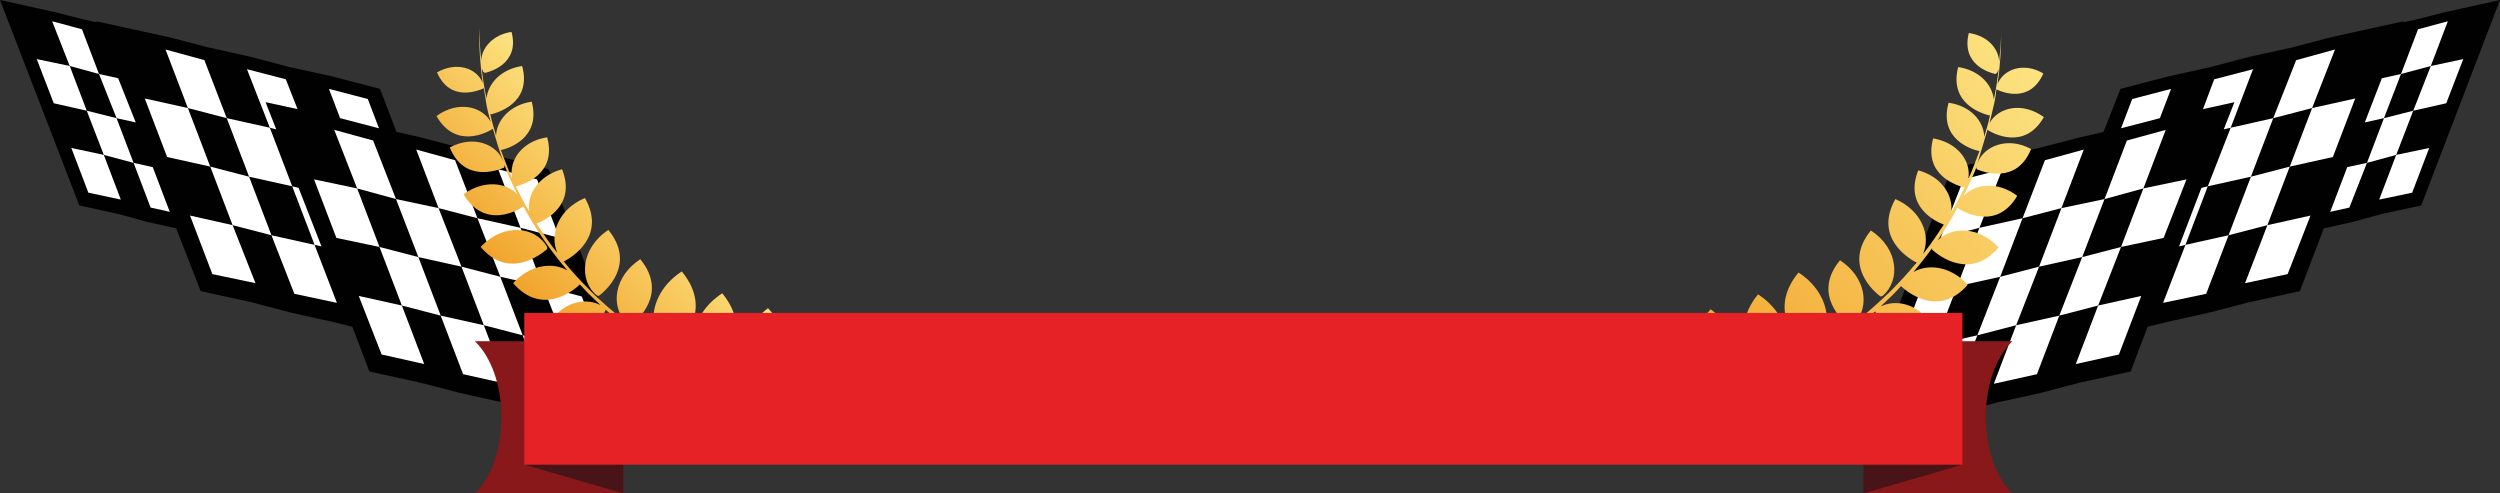 <svg id="Layer_1" xmlns="http://www.w3.org/2000/svg" viewBox="0 0 469.7 92.7"><rect x="0" y="0" width="469.7" height="92.7" fill="#333333" stroke="none"/><style>.st0{fill:#010101}.st1{fill:#fff}.st2{fill:url(#SVGID_1_)}.st3{fill:url(#SVGID_2_)}.st4{fill:#88181a}.st5{fill:#481417}.st6{fill:#e62227}</style><path class="st0" d="M103.1 31.8l-8.8-2.3-8.1-1.8-7.2-1.9-4.5-1-3.1-8.1-8.8-2.3-8.2-1.8-7.2-1.9-8.1-1.8L31.8 7 18.1 4l.1.2-2.3-.5-5.5-1.4L0 0l14.9 38.6 7.3 1.6 5.5 1.5 5.4 1.2 4.6 11.8 9.6 2.1 7.2 1.9 8.1 1.8 3.6.9 3.2 8.4 9.6 2.1 7.3 1.9 8.1 1.8 7.2 1.9 8.2 1.8 12.9 3.4z"/><path class="st1" d="M15.4 5.5L9.8 4l3.3 8.4 5.5 1.5z"/><path class="st1" d="M6.9 11.1l3.2 8.3 6.2 1.4-3.2-8.4zm9.4 9.7l3.2 8.3 5.6 1.5-3.2-8.4z"/><path class="st1" d="M16.6 36.2l6.1 1.3-3.2-8.4-6.1-1.3zM25.5 23l-3.3-8.3-3.6-.8 3.3 8.3zm-.4 7.6l3.2 8.4 3.6.8-3.2-8.4zm13.3-19.3l-7.3-2 4.2 11 7.3 1.9zm-11.2 7.2l4.2 11 8.1 1.8-4.2-11zM54.9 35l-4.2-11-8.1-1.8 4.2 11z"/><path class="st1" d="M39.5 31.3l4.2 11 7.3 1.9-4.2-11zm.4 20.2l8.1 1.7-4.3-10.9-8-1.8zM51 44.2l4.3 11 8 1.7L59.1 46zm-1.1-25l6 1.3-2.2-5.6-7.3-1.9 4.3 11 1.2.3zM70.8 24l.4.1-2.1-5.5-7.3-1.9 2.1 5.5zM60.4 46.3l-4.3-11-1.2-.3 4.2 11zm9.7-19.9l-7.3-2 4.3 11 7.3 2zM59 33.7l4.2 11 8.1 1.7-4.2-11zm26.5-3.6l-7.3-2 4.2 11 7.3 1.9zm1.2 20l-4.3-11-8-1.7 4.2 10.9zm14.2-16.4l-7.3-1.9 4.2 11 7.3 1.9zm1.1 20.1l-4.2-11-8.1-1.8L94 52zm-30.7-7.4l4.2 11 7.3 1.9-4.2-11z"/><path class="st1" d="M71.7 66.6l8 1.8-4.2-11-8.1-1.8zm15-16.5l4.2 11 7.3 1.9L94 52zm.3 20.2l8.1 1.8-4.2-11-8.1-1.8zm26.6-3.6l-4.3-11-7.3-1.9 4.3 11z"/><path class="st1" d="M98.2 63l4.2 11 8.1 1.7-4.2-10.9z"/><path class="st0" d="M366.6 31.8l8.8-2.3 8.1-1.8 7.3-1.9 4.4-1 3.2-8.1 8.8-2.3 8.1-1.8 7.2-1.9 8.2-1.8 7.2-1.9 13.7-3-.1.2 2.3-.5 5.5-1.4L469.7 0l-14.8 38.6-7.4 1.6-5.5 1.5-5.4 1.2-4.5 11.8-9.6 2.1-7.3 1.9-8.1 1.8-3.6.9-3.2 8.4-9.6 2.1-7.2 1.9-8.2 1.8-7.2 1.9-8.1 1.8-13 3.4z"/><path class="st1" d="M454.3 5.5l5.6-1.5-3.2 8.4-5.6 1.5z"/><path class="st1" d="M462.8 11.1l-3.2 8.3-6.2 1.4 3.3-8.4zm-9.4 9.7l-3.2 8.3-5.5 1.5 3.2-8.4zm-.2 15.4l-6.2 1.3 3.2-8.4 6.2-1.3z"/><path class="st1" d="M444.3 23l3.2-8.3 3.6-.8-3.2 8.3zm.4 7.6l-3.3 8.4-3.6.8 3.2-8.4zm-13.3-19.3l7.3-2-4.3 11-7.3 1.9zm11.1 7.2l-4.2 11-8.1 1.8 4.2-11zM414.8 35l4.3-11 8-1.8-4.2 11z"/><path class="st1" d="M430.2 31.3l-4.2 11-7.3 1.9 4.2-11zm-.4 20.2l-8 1.7 4.2-10.9 8.1-1.8zm-11.1-7.3l-4.2 11-8.1 1.7 4.2-10.9zm1.1-25l-5.9 1.3 2.1-5.6 7.3-1.9-4.2 11-1.3.3zM398.9 24l-.4.1 2.1-5.5 7.3-1.9-2.1 5.5zm10.5 22.3l4.2-11 1.2-.3-4.2 11zm-9.8-19.9l7.3-2-4.2 11-7.3 2zm11.2 7.3l-4.3 11-8 1.7 4.2-11zm-26.6-3.6l7.3-2-4.2 11L380 41zm-1.1 20l4.2-11 8.1-1.7-4.2 10.9zm-14.2-16.4l7.3-1.9-4.3 11-7.3 1.9zM367.7 53.8l4.2-11L380 41l-4.2 11zm30.8-7.4l-4.3 11-7.3 1.9 4.3-11z"/><path class="st1" d="M398.1 66.6l-8.1 1.8 4.2-11 8.1-1.8zm-15-16.5l-4.3 11-7.3 1.9 4.3-11z"/><path class="st1" d="M382.7 70.3l-8.1 1.8 4.2-11 8.1-1.8zm-26.5-3.6l4.2-11 7.3-1.9-4.2 11z"/><path class="st1" d="M371.5 63l-4.2 11-8.1 1.7 4.3-10.9z"/><linearGradient id="SVGID_1_" gradientUnits="userSpaceOnUse" x1="127.934" y1="37.841" x2="101.57" y2="64.205"><stop offset="0" stop-color="#fce381"/><stop offset="1" stop-color="#f09b20"/></linearGradient><path class="st2" d="M147 74.1c-2.3-.5-4.6-1.1-6.9-1.8-1.1-.8-2.4-1.2-3.8-1.3-.8-.3-1.7-.6-2.5-1h-.1c1.7-1.3 8.2-7.3 2-14.9-6 3.9-6.8 10.6-3.4 14.3-2.3-1-4.5-2.1-6.7-3.4h.3c1.4-1.1 8.6-7.2 2.2-15-6.2 4-6.8 11.2-2.9 14.7-1.2-.7-2.4-1.5-3.6-2.2-1.1-.8-2.3-1.6-3.4-2.4h.3c1.2-.9 7.1-5.9 1.8-12.4-4.9 3.2-5.6 8.7-2.8 11.7-2.3-1.8-4.5-3.7-6.5-5.7-1.8-1.8-3.5-3.6-5.1-5.6h.1c1.3-.7 8-4.6 3.9-11.9-5 2.1-6.7 6.8-5.2 10.3-.9-1.1-1.7-2.2-2.5-3.4-.5-.7-.9-1.4-1.4-2.1 1.6-.6 7.5-3.4 4.8-10.2-4.4 1.2-6.6 4.7-6.2 7.9-.9-1.5-1.7-3.1-2.5-4.7h.1c1.2-.3 7.7-2.2 5.8-9.2-4.7.7-7.2 4.3-6.6 7.6-.2-.4-.4-.9-.6-1.3l-1.5-3.9c1.4-.3 7.6-2.2 5.8-9.1-4.1.6-6.6 3.5-6.7 6.4-.4-1.4-.8-2.7-1.1-4.1l.1.1c1.2-.3 7.8-2.1 5.9-9.1-4 .6-6.4 3.3-6.7 6.1-.4-1.9-.7-3.8-.9-5.7.1.3.2.5.3.7l.3.2c1-.2 6.6-1.8 5-7.7-3.5.5-5.6 3-5.7 5.4-.2-2-.3-4.1-.4-6.1 0 3.4.2 6.9.7 10.3-1.1-2.8-4.9-4.1-8.6-2 2.5 5.7 7.8 3.4 8.8 3v-.1c.1.9.3 1.7.4 2.6.2 1.3.5 2.5.9 3.8-1.7-3-6.2-4-10.2-1.1 3.6 6.3 9.5 3.1 10.6 2.4.6 2.1 1.2 4.2 2 6.2-1.2-3.3-5.6-5.1-10.1-2.7 2.7 6.7 9 4.3 10.2 3.8l.1-.3c0-.2-.1-.5-.2-.7.2.6.5 1.2.7 1.9.6 1.4 1.2 2.7 1.9 4.1-2.2-2.3-6.4-2.7-10.1 0 3.9 6.6 10.1 3.1 11.2 2.3v-.1c2.3 4.3 5.1 8.4 8.3 12.1-2.8-1.6-7-1.1-10.2 2.4 5.5 6.3 11.4 1.3 12.5.3v-.1c.6.6 1.2 1.3 1.8 1.9.7.7 1.4 1.3 2.1 2-3.6-1.8-8.6.1-10.6 5.5 7.5 3.7 11-3.2 11.6-4.6 4.3 3.8 9.1 7 14.2 9.7-4.4-1.3-9.8 1.6-11.5 8 9.4 3.7 13-5 13.6-6.7l-.2-.4c1.3.6 2.5 1.2 3.8 1.7.4.2.9.3 1.4.5-3.5.4-7 3.1-8.5 7.8 9.1 4.1 13.1-4.3 13.8-6 2.2.6 4.4 1.2 6.6 1.6 4.5.8 9.2 1.2 13.8 1.1-4.7 0-9.3-.5-13.8-1.4zm-4.4-1.1h.5c1.3-1.1 8.1-7.7 1.2-15.1-6 4.5-6.1 11.9-1.7 15.1zm-30.5-17.5l.4.1c1.2-.9 7.1-5.9 1.8-12.4-5.2 3.4-5.6 9.5-2.2 12.3zm9.3 9.1l-.2-.5c-4.3-3.4-11.3-1.3-14 5.7 9 4.7 13.5-3.6 14.2-5.2zm-18.6-17.8v-.4c-2.2-3.9-8.2-4.6-12.5 0 5.4 6.3 11.4 1.3 12.5.4z"/><linearGradient id="SVGID_2_" gradientUnits="userSpaceOnUse" x1="386.295" y1="15.923" x2="315.831" y2="86.386"><stop offset="0" stop-color="#fce381"/><stop offset="1" stop-color="#f09b20"/></linearGradient><path class="st3" d="M322.7 73.1h.5c4.4-3.2 4.3-10.5-1.8-15-6.8 7.4 0 13.9 1.3 15zm30.6-17.4l.4-.1c3.4-2.9 3-8.9-2.2-12.3-5.3 6.5.6 11.5 1.8 12.4zm-8.7 8.6l-.2.5c.8 1.6 5.2 9.9 14.2 5.2-2.7-7.1-9.8-9.1-14-5.7zM363 46.5v.4c1.1 1 7.1 5.9 12.5-.4-4.2-4.6-10.3-3.9-12.5 0zm10.4-22.1c1.1.7 7 3.9 10.6-2.4-4-2.9-8.5-1.9-10.2 1.1.3-1.3.6-2.5.9-3.8.2-.9.3-1.7.4-2.6v.1c1 .5 6.3 2.7 8.8-3-3.7-2.2-7.5-.8-8.6 2 .5-3.4.7-6.9.7-10.3 0 2-.2 4.1-.4 6.1-.1-2.5-2.2-4.9-5.7-5.4-1.5 6 4 7.5 5 7.7l.3-.2c.1-.2.2-.5.3-.7-.2 1.9-.5 3.8-.9 5.7-.3-2.8-2.7-5.5-6.7-6.1-1.8 7 4.7 8.8 5.9 9.1l.1-.1c-.3 1.4-.7 2.8-1.1 4.1-.1-2.9-2.5-5.8-6.7-6.4-1.9 6.9 4.4 8.8 5.8 9.1l-1.5 3.9c-.2.4-.4.9-.6 1.3.6-3.2-1.9-6.8-6.6-7.6-1.9 7 4.6 8.9 5.8 9.2h.1c-.8 1.6-1.6 3.2-2.5 4.7.4-3.2-1.8-6.7-6.2-7.9-2.7 6.8 3.2 9.6 4.8 10.2-.5.7-.9 1.4-1.4 2.1-.8 1.2-1.6 2.3-2.5 3.4 1.5-3.4-.2-8.1-5.2-10.3-4.1 7.3 2.6 11.2 3.9 11.9h.1c-1.6 2-3.3 3.8-5.1 5.6-2.1 2-4.2 3.9-6.5 5.7 2.8-3 2.1-8.5-2.8-11.7-5.3 6.4.6 11.5 1.8 12.4h.3c-1.1.8-2.2 1.6-3.4 2.4-1.2.8-2.4 1.5-3.6 2.2 3.9-3.5 3.3-10.7-2.9-14.7-6.4 7.8.8 13.9 2.2 15h.3c-2.2 1.2-4.4 2.4-6.7 3.4 3.4-3.7 2.6-10.4-3.4-14.3-6.2 7.6.4 13.5 2 14.9h-.1c-.8.3-1.7.7-2.5 1-1.3.1-2.6.5-3.8 1.3-2.3.7-4.6 1.3-6.9 1.8-4.5.9-9.1 1.4-13.7 1.5 4.6.1 9.2-.3 13.8-1.1 2.2-.4 4.4-.9 6.6-1.6.7 1.7 4.7 10.1 13.8 6-1.5-4.8-5-7.4-8.5-7.8.5-.2.9-.3 1.4-.5 1.3-.5 2.6-1.1 3.8-1.7l-.2.4c.6 1.7 4.2 10.4 13.6 6.7-1.7-6.4-7.1-9.3-11.5-8 5.1-2.6 9.9-5.9 14.2-9.7.6 1.3 4.1 8.2 11.6 4.6-1.9-5.4-7-7.3-10.6-5.5.7-.7 1.4-1.3 2.1-2 .6-.6 1.2-1.2 1.8-1.9v.1c1.1 1 7 6 12.5-.3-3.2-3.5-7.4-4-10.2-2.4 3.2-3.8 6-7.8 8.3-12.1v.1c1.1.7 7.3 4.3 11.2-2.3-3.7-2.8-7.8-2.3-10.1 0 .7-1.3 1.3-2.7 1.9-4.1.3-.6.5-1.2.7-1.9-.1.2-.1.4-.2.7l.1.3c1.2.5 7.5 2.9 10.2-3.8-4.4-2.4-8.9-.6-10.1 2.7.7-2.2 1.3-4.3 1.9-6.3z"/><path class="st4" d="M117.1 92.7H89.2s5-4.2 5-14.3-5-14.3-5-14.3h27.9v28.6z"/><path class="st5" d="M98.5 87.3l18.6 5.4v-8z"/><path class="st4" d="M350.2 92.7h27.9s-5-4.2-5-14.3 5-14.3 5-14.3h-27.9v28.6z"/><path class="st5" d="M368.7 87.3l-18.6 5.4v-8z"/><path class="st6" d="M98.5 58.8h270.2v28.5H98.5z"/></svg>